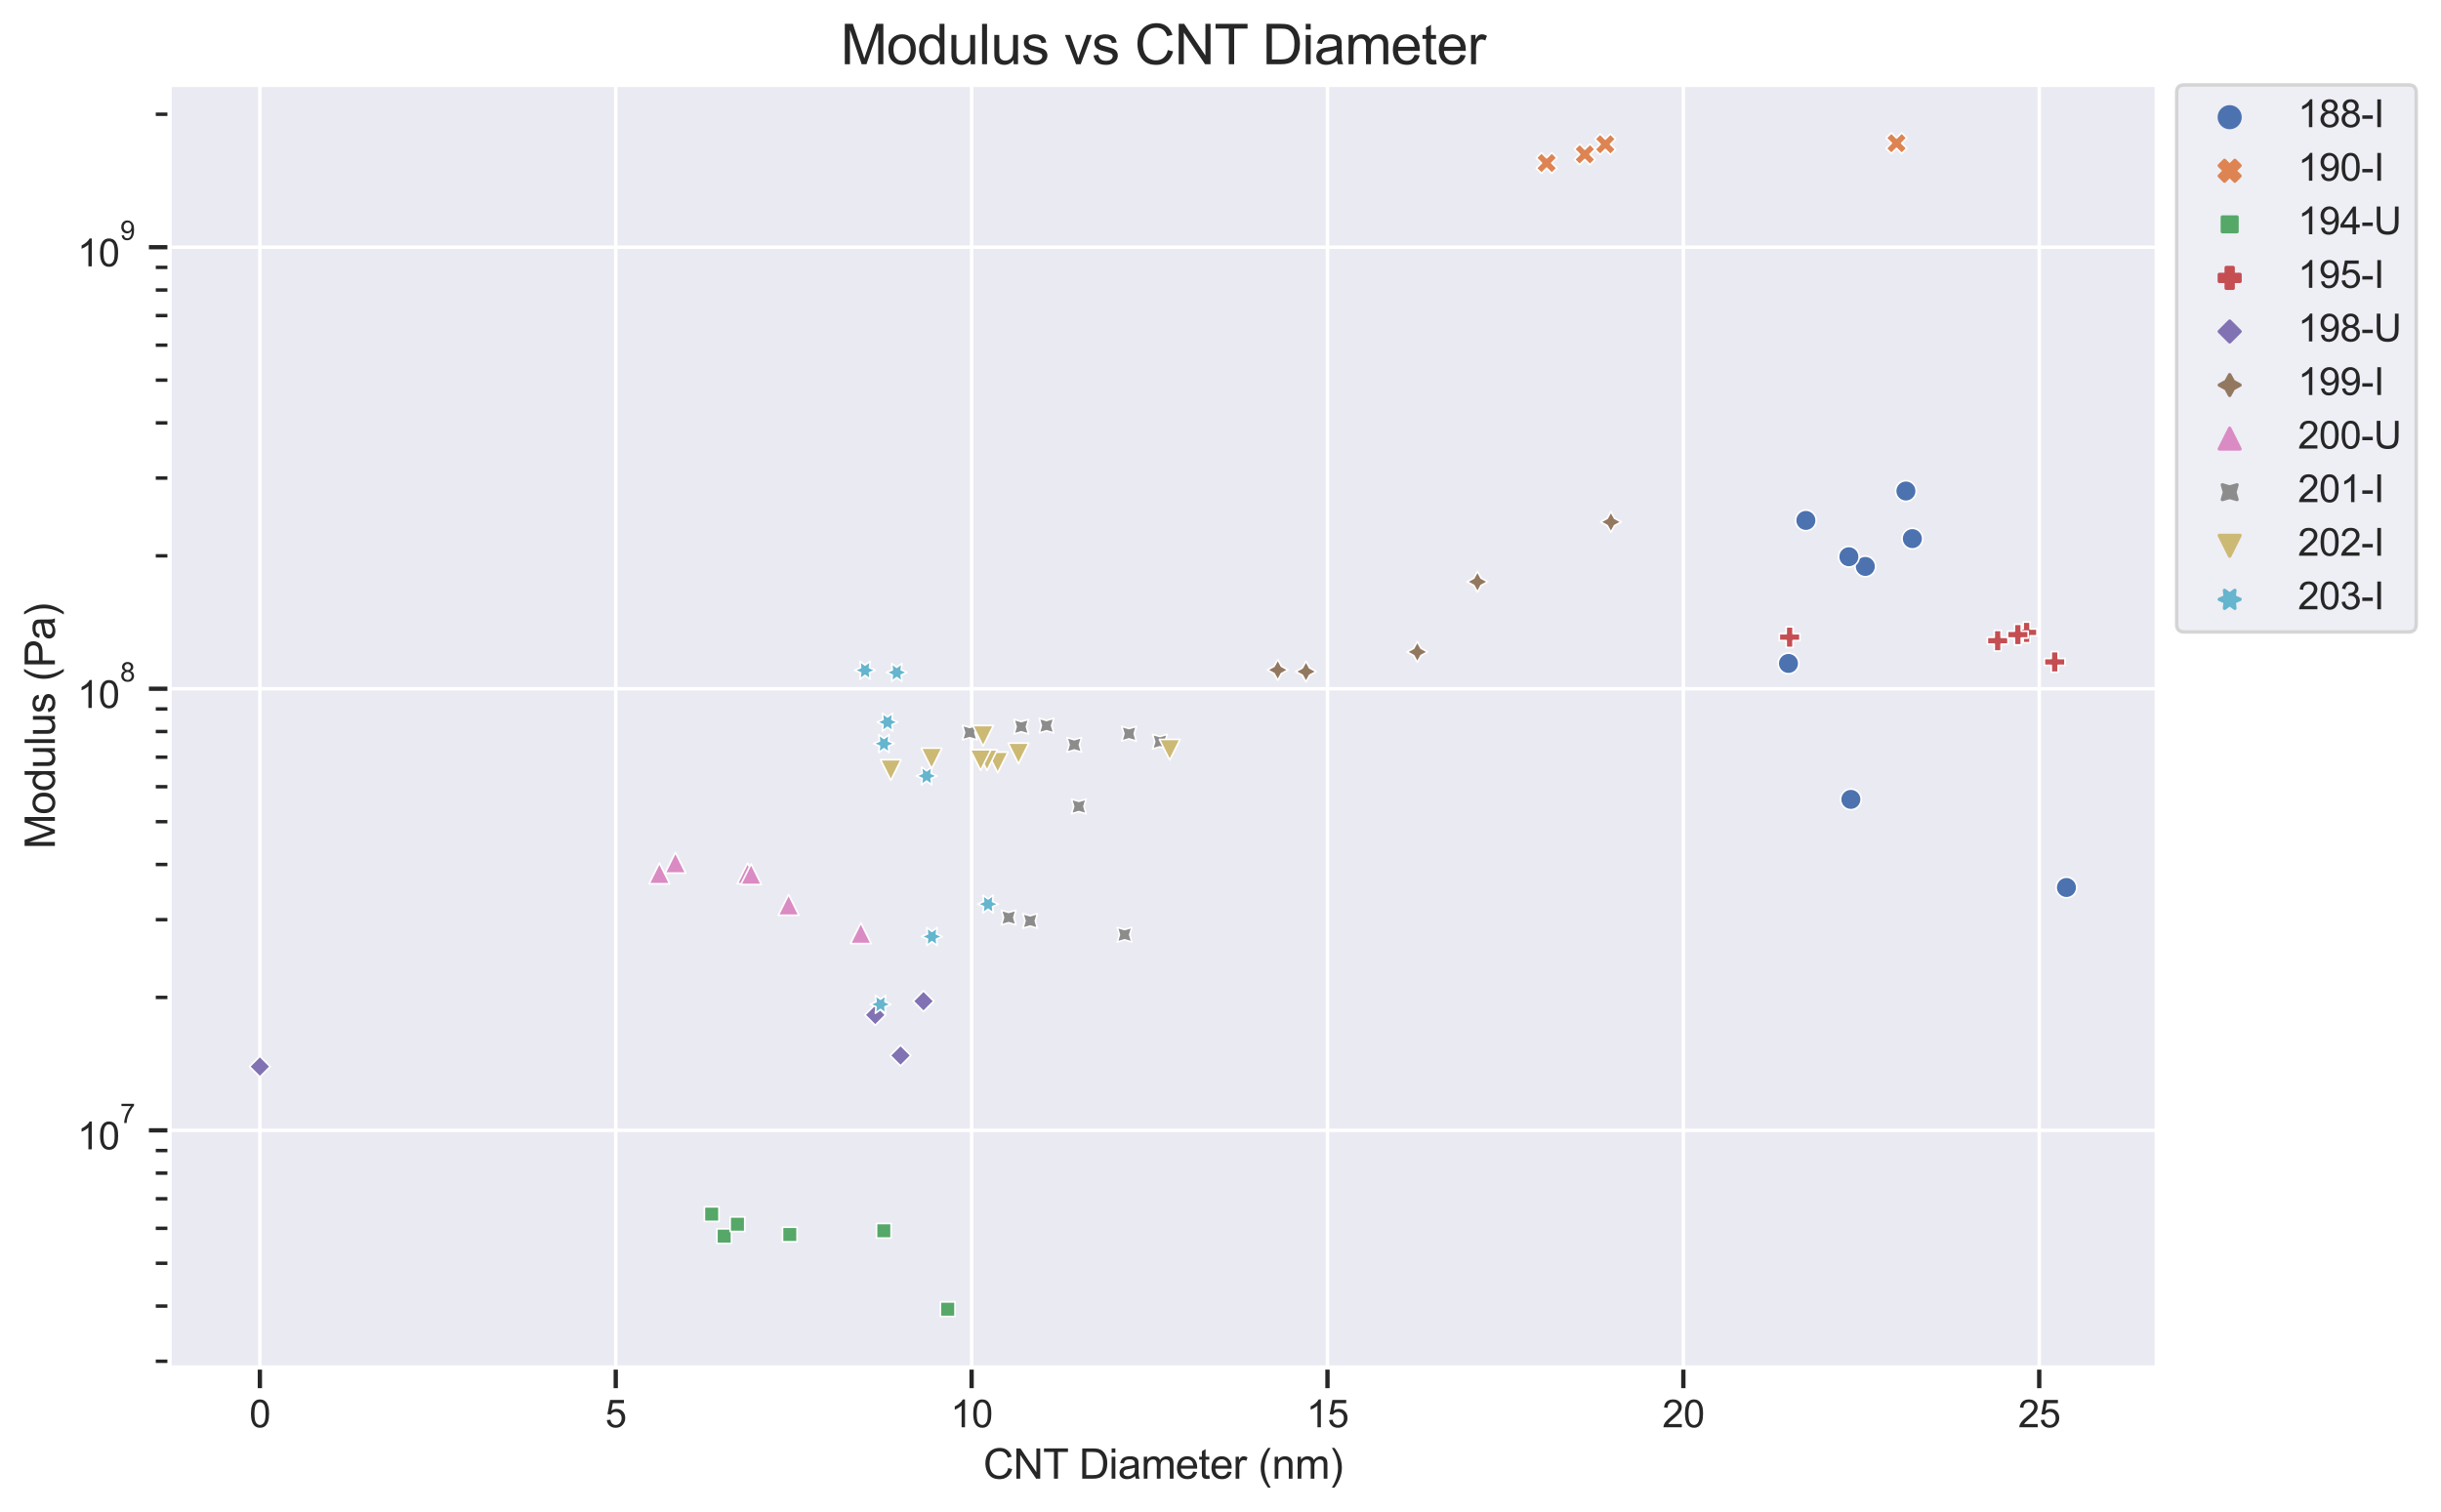 <?xml version="1.0" encoding="utf-8" standalone="no"?>
<!DOCTYPE svg PUBLIC "-//W3C//DTD SVG 1.1//EN"
  "http://www.w3.org/Graphics/SVG/1.1/DTD/svg11.dtd">
<svg height="439.207pt" version="1.1" viewBox="0 0 708.779 439.207" width="708.779pt" xmlns="http://www.w3.org/2000/svg" xmlns:xlink="http://www.w3.org/1999/xlink">
 <defs>
  <style type="text/css">*{stroke-linecap:butt;stroke-linejoin:round;}</style>
 </defs>
 <g id="figure_1">
  <g id="patch_1">
   <path d="M 0 439.207 
L 708.779 439.207 
L 708.779 0 
L 0 0 
z
" style="fill:#ffffff;"/>
  </g>
  <g id="axes_1">
   <g id="patch_2">
    <path d="M 49.231 397.186 
L 626.251 397.186 
L 626.251 24.652 
L 49.231 24.652 
z
" style="fill:#eaeaf2;"/>
   </g>
   <g id="matplotlib.axis_1">
    <g id="xtick_1">
     <g id="line2d_1">
      <path clip-path="url(#pbe36855a7c)" d="M 75.459 397.186 
L 75.459 24.652 
" style="fill:none;stroke:#ffffff;stroke-linecap:round;"/>
     </g>
     <g id="line2d_2">
      <defs>
       <path d="M 0 0 
L 0 6 
" id="m121b2dce83" style="stroke:#262626;stroke-width:1.25;"/>
      </defs>
      <g>
       <use style="fill:#262626;stroke:#262626;stroke-width:1.25;" x="75.459" xlink:href="#m121b2dce83" y="397.186"/>
      </g>
     </g>
     <g id="text_1">
      <!-- 0 -->
      <g style="fill:#262626;" transform="translate(72.401 414.559)scale(0.11 -0.11)">
       <defs>
        <path d="M 266 2259 
Q 266 3072 433 3567 
Q 600 4063 929 4331 
Q 1259 4600 1759 4600 
Q 2128 4600 2406 4451 
Q 2684 4303 2865 4023 
Q 3047 3744 3150 3342 
Q 3253 2941 3253 2259 
Q 3253 1453 3087 958 
Q 2922 463 2592 192 
Q 2263 -78 1759 -78 
Q 1097 -78 719 397 
Q 266 969 266 2259 
z
M 844 2259 
Q 844 1131 1108 757 
Q 1372 384 1759 384 
Q 2147 384 2411 759 
Q 2675 1134 2675 2259 
Q 2675 3391 2411 3762 
Q 2147 4134 1753 4134 
Q 1366 4134 1134 3806 
Q 844 3388 844 2259 
z
" id="ArialMT-30" transform="scale(0.016)"/>
       </defs>
       <use xlink:href="#ArialMT-30"/>
      </g>
     </g>
    </g>
    <g id="xtick_2">
     <g id="line2d_3">
      <path clip-path="url(#pbe36855a7c)" d="M 178.791 397.186 
L 178.791 24.652 
" style="fill:none;stroke:#ffffff;stroke-linecap:round;"/>
     </g>
     <g id="line2d_4">
      <g>
       <use style="fill:#262626;stroke:#262626;stroke-width:1.25;" x="178.791" xlink:href="#m121b2dce83" y="397.186"/>
      </g>
     </g>
     <g id="text_2">
      <!-- 5 -->
      <g style="fill:#262626;" transform="translate(175.732 414.559)scale(0.11 -0.11)">
       <defs>
        <path d="M 266 1200 
L 856 1250 
Q 922 819 1161 601 
Q 1400 384 1738 384 
Q 2144 384 2425 690 
Q 2706 997 2706 1503 
Q 2706 1984 2436 2262 
Q 2166 2541 1728 2541 
Q 1456 2541 1237 2417 
Q 1019 2294 894 2097 
L 366 2166 
L 809 4519 
L 3088 4519 
L 3088 3981 
L 1259 3981 
L 1013 2750 
Q 1425 3038 1878 3038 
Q 2478 3038 2890 2622 
Q 3303 2206 3303 1553 
Q 3303 931 2941 478 
Q 2500 -78 1738 -78 
Q 1113 -78 717 272 
Q 322 622 266 1200 
z
" id="ArialMT-35" transform="scale(0.016)"/>
       </defs>
       <use xlink:href="#ArialMT-35"/>
      </g>
     </g>
    </g>
    <g id="xtick_3">
     <g id="line2d_5">
      <path clip-path="url(#pbe36855a7c)" d="M 282.122 397.186 
L 282.122 24.652 
" style="fill:none;stroke:#ffffff;stroke-linecap:round;"/>
     </g>
     <g id="line2d_6">
      <g>
       <use style="fill:#262626;stroke:#262626;stroke-width:1.25;" x="282.122" xlink:href="#m121b2dce83" y="397.186"/>
      </g>
     </g>
     <g id="text_3">
      <!-- 10 -->
      <g style="fill:#262626;" transform="translate(276.005 414.559)scale(0.11 -0.11)">
       <defs>
        <path d="M 2384 0 
L 1822 0 
L 1822 3584 
Q 1619 3391 1289 3197 
Q 959 3003 697 2906 
L 697 3450 
Q 1169 3672 1522 3987 
Q 1875 4303 2022 4600 
L 2384 4600 
L 2384 0 
z
" id="ArialMT-31" transform="scale(0.016)"/>
       </defs>
       <use xlink:href="#ArialMT-31"/>
       <use x="55.615" xlink:href="#ArialMT-30"/>
      </g>
     </g>
    </g>
    <g id="xtick_4">
     <g id="line2d_7">
      <path clip-path="url(#pbe36855a7c)" d="M 385.453 397.186 
L 385.453 24.652 
" style="fill:none;stroke:#ffffff;stroke-linecap:round;"/>
     </g>
     <g id="line2d_8">
      <g>
       <use style="fill:#262626;stroke:#262626;stroke-width:1.25;" x="385.453" xlink:href="#m121b2dce83" y="397.186"/>
      </g>
     </g>
     <g id="text_4">
      <!-- 15 -->
      <g style="fill:#262626;" transform="translate(379.336 414.559)scale(0.11 -0.11)">
       <use xlink:href="#ArialMT-31"/>
       <use x="55.615" xlink:href="#ArialMT-35"/>
      </g>
     </g>
    </g>
    <g id="xtick_5">
     <g id="line2d_9">
      <path clip-path="url(#pbe36855a7c)" d="M 488.785 397.186 
L 488.785 24.652 
" style="fill:none;stroke:#ffffff;stroke-linecap:round;"/>
     </g>
     <g id="line2d_10">
      <g>
       <use style="fill:#262626;stroke:#262626;stroke-width:1.25;" x="488.785" xlink:href="#m121b2dce83" y="397.186"/>
      </g>
     </g>
     <g id="text_5">
      <!-- 20 -->
      <g style="fill:#262626;" transform="translate(482.668 414.559)scale(0.11 -0.11)">
       <defs>
        <path d="M 3222 541 
L 3222 0 
L 194 0 
Q 188 203 259 391 
Q 375 700 629 1000 
Q 884 1300 1366 1694 
Q 2113 2306 2375 2664 
Q 2638 3022 2638 3341 
Q 2638 3675 2398 3904 
Q 2159 4134 1775 4134 
Q 1369 4134 1125 3890 
Q 881 3647 878 3216 
L 300 3275 
Q 359 3922 746 4261 
Q 1134 4600 1788 4600 
Q 2447 4600 2831 4234 
Q 3216 3869 3216 3328 
Q 3216 3053 3103 2787 
Q 2991 2522 2730 2228 
Q 2469 1934 1863 1422 
Q 1356 997 1212 845 
Q 1069 694 975 541 
L 3222 541 
z
" id="ArialMT-32" transform="scale(0.016)"/>
       </defs>
       <use xlink:href="#ArialMT-32"/>
       <use x="55.615" xlink:href="#ArialMT-30"/>
      </g>
     </g>
    </g>
    <g id="xtick_6">
     <g id="line2d_11">
      <path clip-path="url(#pbe36855a7c)" d="M 592.116 397.186 
L 592.116 24.652 
" style="fill:none;stroke:#ffffff;stroke-linecap:round;"/>
     </g>
     <g id="line2d_12">
      <g>
       <use style="fill:#262626;stroke:#262626;stroke-width:1.25;" x="592.116" xlink:href="#m121b2dce83" y="397.186"/>
      </g>
     </g>
     <g id="text_6">
      <!-- 25 -->
      <g style="fill:#262626;" transform="translate(585.999 414.559)scale(0.11 -0.11)">
       <use xlink:href="#ArialMT-32"/>
       <use x="55.615" xlink:href="#ArialMT-35"/>
      </g>
     </g>
    </g>
    <g id="text_7">
     <!-- CNT Diameter (nm) -->
     <g style="fill:#262626;" transform="translate(285.513 429.481)scale(0.12 -0.12)">
      <defs>
       <path d="M 3763 1606 
L 4369 1453 
Q 4178 706 3683 314 
Q 3188 -78 2472 -78 
Q 1731 -78 1267 223 
Q 803 525 561 1097 
Q 319 1669 319 2325 
Q 319 3041 592 3573 
Q 866 4106 1370 4382 
Q 1875 4659 2481 4659 
Q 3169 4659 3637 4309 
Q 4106 3959 4291 3325 
L 3694 3184 
Q 3534 3684 3231 3912 
Q 2928 4141 2469 4141 
Q 1941 4141 1586 3887 
Q 1231 3634 1087 3207 
Q 944 2781 944 2328 
Q 944 1744 1114 1308 
Q 1284 872 1643 656 
Q 2003 441 2422 441 
Q 2931 441 3284 734 
Q 3638 1028 3763 1606 
z
" id="ArialMT-43" transform="scale(0.016)"/>
       <path d="M 488 0 
L 488 4581 
L 1109 4581 
L 3516 984 
L 3516 4581 
L 4097 4581 
L 4097 0 
L 3475 0 
L 1069 3600 
L 1069 0 
L 488 0 
z
" id="ArialMT-4e" transform="scale(0.016)"/>
       <path d="M 1659 0 
L 1659 4041 
L 150 4041 
L 150 4581 
L 3781 4581 
L 3781 4041 
L 2266 4041 
L 2266 0 
L 1659 0 
z
" id="ArialMT-54" transform="scale(0.016)"/>
       <path id="ArialMT-20" transform="scale(0.016)"/>
       <path d="M 494 0 
L 494 4581 
L 2072 4581 
Q 2606 4581 2888 4516 
Q 3281 4425 3559 4188 
Q 3922 3881 4101 3404 
Q 4281 2928 4281 2316 
Q 4281 1794 4159 1391 
Q 4038 988 3847 723 
Q 3656 459 3429 307 
Q 3203 156 2883 78 
Q 2563 0 2147 0 
L 494 0 
z
M 1100 541 
L 2078 541 
Q 2531 541 2789 625 
Q 3047 709 3200 863 
Q 3416 1078 3536 1442 
Q 3656 1806 3656 2325 
Q 3656 3044 3420 3430 
Q 3184 3816 2847 3947 
Q 2603 4041 2063 4041 
L 1100 4041 
L 1100 541 
z
" id="ArialMT-44" transform="scale(0.016)"/>
       <path d="M 425 3934 
L 425 4581 
L 988 4581 
L 988 3934 
L 425 3934 
z
M 425 0 
L 425 3319 
L 988 3319 
L 988 0 
L 425 0 
z
" id="ArialMT-69" transform="scale(0.016)"/>
       <path d="M 2588 409 
Q 2275 144 1986 34 
Q 1697 -75 1366 -75 
Q 819 -75 525 192 
Q 231 459 231 875 
Q 231 1119 342 1320 
Q 453 1522 633 1644 
Q 813 1766 1038 1828 
Q 1203 1872 1538 1913 
Q 2219 1994 2541 2106 
Q 2544 2222 2544 2253 
Q 2544 2597 2384 2738 
Q 2169 2928 1744 2928 
Q 1347 2928 1158 2789 
Q 969 2650 878 2297 
L 328 2372 
Q 403 2725 575 2942 
Q 747 3159 1072 3276 
Q 1397 3394 1825 3394 
Q 2250 3394 2515 3294 
Q 2781 3194 2906 3042 
Q 3031 2891 3081 2659 
Q 3109 2516 3109 2141 
L 3109 1391 
Q 3109 606 3145 398 
Q 3181 191 3288 0 
L 2700 0 
Q 2613 175 2588 409 
z
M 2541 1666 
Q 2234 1541 1622 1453 
Q 1275 1403 1131 1340 
Q 988 1278 909 1158 
Q 831 1038 831 891 
Q 831 666 1001 516 
Q 1172 366 1500 366 
Q 1825 366 2078 508 
Q 2331 650 2450 897 
Q 2541 1088 2541 1459 
L 2541 1666 
z
" id="ArialMT-61" transform="scale(0.016)"/>
       <path d="M 422 0 
L 422 3319 
L 925 3319 
L 925 2853 
Q 1081 3097 1340 3245 
Q 1600 3394 1931 3394 
Q 2300 3394 2536 3241 
Q 2772 3088 2869 2813 
Q 3263 3394 3894 3394 
Q 4388 3394 4653 3120 
Q 4919 2847 4919 2278 
L 4919 0 
L 4359 0 
L 4359 2091 
Q 4359 2428 4304 2576 
Q 4250 2725 4106 2815 
Q 3963 2906 3769 2906 
Q 3419 2906 3187 2673 
Q 2956 2441 2956 1928 
L 2956 0 
L 2394 0 
L 2394 2156 
Q 2394 2531 2256 2718 
Q 2119 2906 1806 2906 
Q 1569 2906 1367 2781 
Q 1166 2656 1075 2415 
Q 984 2175 984 1722 
L 984 0 
L 422 0 
z
" id="ArialMT-6d" transform="scale(0.016)"/>
       <path d="M 2694 1069 
L 3275 997 
Q 3138 488 2766 206 
Q 2394 -75 1816 -75 
Q 1088 -75 661 373 
Q 234 822 234 1631 
Q 234 2469 665 2931 
Q 1097 3394 1784 3394 
Q 2450 3394 2872 2941 
Q 3294 2488 3294 1666 
Q 3294 1616 3291 1516 
L 816 1516 
Q 847 969 1125 678 
Q 1403 388 1819 388 
Q 2128 388 2347 550 
Q 2566 713 2694 1069 
z
M 847 1978 
L 2700 1978 
Q 2663 2397 2488 2606 
Q 2219 2931 1791 2931 
Q 1403 2931 1139 2672 
Q 875 2413 847 1978 
z
" id="ArialMT-65" transform="scale(0.016)"/>
       <path d="M 1650 503 
L 1731 6 
Q 1494 -44 1306 -44 
Q 1000 -44 831 53 
Q 663 150 594 308 
Q 525 466 525 972 
L 525 2881 
L 113 2881 
L 113 3319 
L 525 3319 
L 525 4141 
L 1084 4478 
L 1084 3319 
L 1650 3319 
L 1650 2881 
L 1084 2881 
L 1084 941 
Q 1084 700 1114 631 
Q 1144 563 1211 522 
Q 1278 481 1403 481 
Q 1497 481 1650 503 
z
" id="ArialMT-74" transform="scale(0.016)"/>
       <path d="M 416 0 
L 416 3319 
L 922 3319 
L 922 2816 
Q 1116 3169 1280 3281 
Q 1444 3394 1641 3394 
Q 1925 3394 2219 3213 
L 2025 2691 
Q 1819 2813 1613 2813 
Q 1428 2813 1281 2702 
Q 1134 2591 1072 2394 
Q 978 2094 978 1738 
L 978 0 
L 416 0 
z
" id="ArialMT-72" transform="scale(0.016)"/>
       <path d="M 1497 -1347 
Q 1031 -759 709 28 
Q 388 816 388 1659 
Q 388 2403 628 3084 
Q 909 3875 1497 4659 
L 1900 4659 
Q 1522 4009 1400 3731 
Q 1209 3300 1100 2831 
Q 966 2247 966 1656 
Q 966 153 1900 -1347 
L 1497 -1347 
z
" id="ArialMT-28" transform="scale(0.016)"/>
       <path d="M 422 0 
L 422 3319 
L 928 3319 
L 928 2847 
Q 1294 3394 1984 3394 
Q 2284 3394 2536 3286 
Q 2788 3178 2913 3003 
Q 3038 2828 3088 2588 
Q 3119 2431 3119 2041 
L 3119 0 
L 2556 0 
L 2556 2019 
Q 2556 2363 2490 2533 
Q 2425 2703 2258 2804 
Q 2091 2906 1866 2906 
Q 1506 2906 1245 2678 
Q 984 2450 984 1813 
L 984 0 
L 422 0 
z
" id="ArialMT-6e" transform="scale(0.016)"/>
       <path d="M 791 -1347 
L 388 -1347 
Q 1322 153 1322 1656 
Q 1322 2244 1188 2822 
Q 1081 3291 891 3722 
Q 769 4003 388 4659 
L 791 4659 
Q 1378 3875 1659 3084 
Q 1900 2403 1900 1659 
Q 1900 816 1576 28 
Q 1253 -759 791 -1347 
z
" id="ArialMT-29" transform="scale(0.016)"/>
      </defs>
      <use xlink:href="#ArialMT-43"/>
      <use x="72.217" xlink:href="#ArialMT-4e"/>
      <use x="144.434" xlink:href="#ArialMT-54"/>
      <use x="203.768" xlink:href="#ArialMT-20"/>
      <use x="231.551" xlink:href="#ArialMT-44"/>
      <use x="303.768" xlink:href="#ArialMT-69"/>
      <use x="325.984" xlink:href="#ArialMT-61"/>
      <use x="381.6" xlink:href="#ArialMT-6d"/>
      <use x="464.9" xlink:href="#ArialMT-65"/>
      <use x="520.516" xlink:href="#ArialMT-74"/>
      <use x="548.299" xlink:href="#ArialMT-65"/>
      <use x="603.914" xlink:href="#ArialMT-72"/>
      <use x="637.215" xlink:href="#ArialMT-20"/>
      <use x="664.998" xlink:href="#ArialMT-28"/>
      <use x="698.299" xlink:href="#ArialMT-6e"/>
      <use x="753.914" xlink:href="#ArialMT-6d"/>
      <use x="837.215" xlink:href="#ArialMT-29"/>
     </g>
    </g>
   </g>
   <g id="matplotlib.axis_2">
    <g id="ytick_1">
     <g id="line2d_13">
      <path clip-path="url(#pbe36855a7c)" d="M 49.231 328.307 
L 626.251 328.307 
" style="fill:none;stroke:#ffffff;stroke-linecap:round;"/>
     </g>
     <g id="line2d_14">
      <defs>
       <path d="M 0 0 
L -6 0 
" id="m4483889ce2" style="stroke:#262626;stroke-width:1.25;"/>
      </defs>
      <g>
       <use style="fill:#262626;stroke:#262626;stroke-width:1.25;" x="49.231" xlink:href="#m4483889ce2" y="328.307"/>
      </g>
     </g>
     <g id="text_8">
      <!-- $\mathdefault{10^{7}}$ -->
      <g style="fill:#262626;" transform="translate(22.461 333.924)scale(0.11 -0.11)">
       <defs>
        <path d="M 303 3981 
L 303 4522 
L 3269 4522 
L 3269 4084 
Q 2831 3619 2401 2847 
Q 1972 2075 1738 1259 
Q 1569 684 1522 0 
L 944 0 
Q 953 541 1156 1306 
Q 1359 2072 1739 2783 
Q 2119 3494 2547 3981 
L 303 3981 
z
" id="ArialMT-37" transform="scale(0.016)"/>
       </defs>
       <use transform="translate(0 0.847)" xlink:href="#ArialMT-31"/>
       <use transform="translate(55.615 0.847)" xlink:href="#ArialMT-30"/>
       <use transform="translate(112.973 70.541)scale(0.7)" xlink:href="#ArialMT-37"/>
      </g>
     </g>
    </g>
    <g id="ytick_2">
     <g id="line2d_15">
      <path clip-path="url(#pbe36855a7c)" d="M 49.231 200.052 
L 626.251 200.052 
" style="fill:none;stroke:#ffffff;stroke-linecap:round;"/>
     </g>
     <g id="line2d_16">
      <g>
       <use style="fill:#262626;stroke:#262626;stroke-width:1.25;" x="49.231" xlink:href="#m4483889ce2" y="200.052"/>
      </g>
     </g>
     <g id="text_9">
      <!-- $\mathdefault{10^{8}}$ -->
      <g style="fill:#262626;" transform="translate(22.461 205.724)scale(0.11 -0.11)">
       <defs>
        <path d="M 1131 2484 
Q 781 2613 612 2850 
Q 444 3088 444 3419 
Q 444 3919 803 4259 
Q 1163 4600 1759 4600 
Q 2359 4600 2725 4251 
Q 3091 3903 3091 3403 
Q 3091 3084 2923 2848 
Q 2756 2613 2416 2484 
Q 2838 2347 3058 2040 
Q 3278 1734 3278 1309 
Q 3278 722 2862 322 
Q 2447 -78 1769 -78 
Q 1091 -78 675 323 
Q 259 725 259 1325 
Q 259 1772 486 2073 
Q 713 2375 1131 2484 
z
M 1019 3438 
Q 1019 3113 1228 2906 
Q 1438 2700 1772 2700 
Q 2097 2700 2305 2904 
Q 2513 3109 2513 3406 
Q 2513 3716 2298 3927 
Q 2084 4138 1766 4138 
Q 1444 4138 1231 3931 
Q 1019 3725 1019 3438 
z
M 838 1322 
Q 838 1081 952 856 
Q 1066 631 1291 507 
Q 1516 384 1775 384 
Q 2178 384 2440 643 
Q 2703 903 2703 1303 
Q 2703 1709 2433 1975 
Q 2163 2241 1756 2241 
Q 1359 2241 1098 1978 
Q 838 1716 838 1322 
z
" id="ArialMT-38" transform="scale(0.016)"/>
       </defs>
       <use transform="translate(0 0.994)" xlink:href="#ArialMT-31"/>
       <use transform="translate(55.615 0.994)" xlink:href="#ArialMT-30"/>
       <use transform="translate(112.973 70.688)scale(0.7)" xlink:href="#ArialMT-38"/>
      </g>
     </g>
    </g>
    <g id="ytick_3">
     <g id="line2d_17">
      <path clip-path="url(#pbe36855a7c)" d="M 49.231 71.796 
L 626.251 71.796 
" style="fill:none;stroke:#ffffff;stroke-linecap:round;"/>
     </g>
     <g id="line2d_18">
      <g>
       <use style="fill:#262626;stroke:#262626;stroke-width:1.25;" x="49.231" xlink:href="#m4483889ce2" y="71.796"/>
      </g>
     </g>
     <g id="text_10">
      <!-- $\mathdefault{10^{9}}$ -->
      <g style="fill:#262626;" transform="translate(22.461 77.468)scale(0.11 -0.11)">
       <defs>
        <path d="M 350 1059 
L 891 1109 
Q 959 728 1153 556 
Q 1347 384 1650 384 
Q 1909 384 2104 503 
Q 2300 622 2425 820 
Q 2550 1019 2634 1356 
Q 2719 1694 2719 2044 
Q 2719 2081 2716 2156 
Q 2547 1888 2255 1720 
Q 1963 1553 1622 1553 
Q 1053 1553 659 1965 
Q 266 2378 266 3053 
Q 266 3750 677 4175 
Q 1088 4600 1706 4600 
Q 2153 4600 2523 4359 
Q 2894 4119 3086 3673 
Q 3278 3228 3278 2384 
Q 3278 1506 3087 986 
Q 2897 466 2520 194 
Q 2144 -78 1638 -78 
Q 1100 -78 759 220 
Q 419 519 350 1059 
z
M 2653 3081 
Q 2653 3566 2395 3850 
Q 2138 4134 1775 4134 
Q 1400 4134 1122 3828 
Q 844 3522 844 3034 
Q 844 2597 1108 2323 
Q 1372 2050 1759 2050 
Q 2150 2050 2401 2323 
Q 2653 2597 2653 3081 
z
" id="ArialMT-39" transform="scale(0.016)"/>
       </defs>
       <use transform="translate(0 0.994)" xlink:href="#ArialMT-31"/>
       <use transform="translate(55.615 0.994)" xlink:href="#ArialMT-30"/>
       <use transform="translate(112.973 70.688)scale(0.7)" xlink:href="#ArialMT-39"/>
      </g>
     </g>
    </g>
    <g id="ytick_4">
     <g id="line2d_19">
      <defs>
       <path d="M 0 0 
L -4 0 
" id="me7d275388f" style="stroke:#262626;"/>
      </defs>
      <g>
       <use style="fill:#262626;stroke:#262626;" x="49.231" xlink:href="#me7d275388f" y="395.369"/>
      </g>
     </g>
    </g>
    <g id="ytick_5">
     <g id="line2d_20">
      <g>
       <use style="fill:#262626;stroke:#262626;" x="49.231" xlink:href="#me7d275388f" y="379.345"/>
      </g>
     </g>
    </g>
    <g id="ytick_6">
     <g id="line2d_21">
      <g>
       <use style="fill:#262626;stroke:#262626;" x="49.231" xlink:href="#me7d275388f" y="366.916"/>
      </g>
     </g>
    </g>
    <g id="ytick_7">
     <g id="line2d_22">
      <g>
       <use style="fill:#262626;stroke:#262626;" x="49.231" xlink:href="#me7d275388f" y="356.76"/>
      </g>
     </g>
    </g>
    <g id="ytick_8">
     <g id="line2d_23">
      <g>
       <use style="fill:#262626;stroke:#262626;" x="49.231" xlink:href="#me7d275388f" y="348.174"/>
      </g>
     </g>
    </g>
    <g id="ytick_9">
     <g id="line2d_24">
      <g>
       <use style="fill:#262626;stroke:#262626;" x="49.231" xlink:href="#me7d275388f" y="340.736"/>
      </g>
     </g>
    </g>
    <g id="ytick_10">
     <g id="line2d_25">
      <g>
       <use style="fill:#262626;stroke:#262626;" x="49.231" xlink:href="#me7d275388f" y="334.176"/>
      </g>
     </g>
    </g>
    <g id="ytick_11">
     <g id="line2d_26">
      <g>
       <use style="fill:#262626;stroke:#262626;" x="49.231" xlink:href="#me7d275388f" y="289.698"/>
      </g>
     </g>
    </g>
    <g id="ytick_12">
     <g id="line2d_27">
      <g>
       <use style="fill:#262626;stroke:#262626;" x="49.231" xlink:href="#me7d275388f" y="267.114"/>
      </g>
     </g>
    </g>
    <g id="ytick_13">
     <g id="line2d_28">
      <g>
       <use style="fill:#262626;stroke:#262626;" x="49.231" xlink:href="#me7d275388f" y="251.09"/>
      </g>
     </g>
    </g>
    <g id="ytick_14">
     <g id="line2d_29">
      <g>
       <use style="fill:#262626;stroke:#262626;" x="49.231" xlink:href="#me7d275388f" y="238.66"/>
      </g>
     </g>
    </g>
    <g id="ytick_15">
     <g id="line2d_30">
      <g>
       <use style="fill:#262626;stroke:#262626;" x="49.231" xlink:href="#me7d275388f" y="228.505"/>
      </g>
     </g>
    </g>
    <g id="ytick_16">
     <g id="line2d_31">
      <g>
       <use style="fill:#262626;stroke:#262626;" x="49.231" xlink:href="#me7d275388f" y="219.919"/>
      </g>
     </g>
    </g>
    <g id="ytick_17">
     <g id="line2d_32">
      <g>
       <use style="fill:#262626;stroke:#262626;" x="49.231" xlink:href="#me7d275388f" y="212.481"/>
      </g>
     </g>
    </g>
    <g id="ytick_18">
     <g id="line2d_33">
      <g>
       <use style="fill:#262626;stroke:#262626;" x="49.231" xlink:href="#me7d275388f" y="205.92"/>
      </g>
     </g>
    </g>
    <g id="ytick_19">
     <g id="line2d_34">
      <g>
       <use style="fill:#262626;stroke:#262626;" x="49.231" xlink:href="#me7d275388f" y="161.443"/>
      </g>
     </g>
    </g>
    <g id="ytick_20">
     <g id="line2d_35">
      <g>
       <use style="fill:#262626;stroke:#262626;" x="49.231" xlink:href="#me7d275388f" y="138.858"/>
      </g>
     </g>
    </g>
    <g id="ytick_21">
     <g id="line2d_36">
      <g>
       <use style="fill:#262626;stroke:#262626;" x="49.231" xlink:href="#me7d275388f" y="122.834"/>
      </g>
     </g>
    </g>
    <g id="ytick_22">
     <g id="line2d_37">
      <g>
       <use style="fill:#262626;stroke:#262626;" x="49.231" xlink:href="#me7d275388f" y="110.405"/>
      </g>
     </g>
    </g>
    <g id="ytick_23">
     <g id="line2d_38">
      <g>
       <use style="fill:#262626;stroke:#262626;" x="49.231" xlink:href="#me7d275388f" y="100.25"/>
      </g>
     </g>
    </g>
    <g id="ytick_24">
     <g id="line2d_39">
      <g>
       <use style="fill:#262626;stroke:#262626;" x="49.231" xlink:href="#me7d275388f" y="91.663"/>
      </g>
     </g>
    </g>
    <g id="ytick_25">
     <g id="line2d_40">
      <g>
       <use style="fill:#262626;stroke:#262626;" x="49.231" xlink:href="#me7d275388f" y="84.226"/>
      </g>
     </g>
    </g>
    <g id="ytick_26">
     <g id="line2d_41">
      <g>
       <use style="fill:#262626;stroke:#262626;" x="49.231" xlink:href="#me7d275388f" y="77.665"/>
      </g>
     </g>
    </g>
    <g id="ytick_27">
     <g id="line2d_42">
      <g>
       <use style="fill:#262626;stroke:#262626;" x="49.231" xlink:href="#me7d275388f" y="33.188"/>
      </g>
     </g>
    </g>
    <g id="text_11">
     <!-- Modulus (Pa) -->
     <g style="fill:#262626;" transform="translate(15.936 246.597)rotate(-90)scale(0.12 -0.12)">
      <defs>
       <path d="M 475 0 
L 475 4581 
L 1388 4581 
L 2472 1338 
Q 2622 884 2691 659 
Q 2769 909 2934 1394 
L 4031 4581 
L 4847 4581 
L 4847 0 
L 4263 0 
L 4263 3834 
L 2931 0 
L 2384 0 
L 1059 3900 
L 1059 0 
L 475 0 
z
" id="ArialMT-4d" transform="scale(0.016)"/>
       <path d="M 213 1659 
Q 213 2581 725 3025 
Q 1153 3394 1769 3394 
Q 2453 3394 2887 2945 
Q 3322 2497 3322 1706 
Q 3322 1066 3130 698 
Q 2938 331 2570 128 
Q 2203 -75 1769 -75 
Q 1072 -75 642 372 
Q 213 819 213 1659 
z
M 791 1659 
Q 791 1022 1069 705 
Q 1347 388 1769 388 
Q 2188 388 2466 706 
Q 2744 1025 2744 1678 
Q 2744 2294 2464 2611 
Q 2184 2928 1769 2928 
Q 1347 2928 1069 2612 
Q 791 2297 791 1659 
z
" id="ArialMT-6f" transform="scale(0.016)"/>
       <path d="M 2575 0 
L 2575 419 
Q 2259 -75 1647 -75 
Q 1250 -75 917 144 
Q 584 363 401 755 
Q 219 1147 219 1656 
Q 219 2153 384 2558 
Q 550 2963 881 3178 
Q 1213 3394 1622 3394 
Q 1922 3394 2156 3267 
Q 2391 3141 2538 2938 
L 2538 4581 
L 3097 4581 
L 3097 0 
L 2575 0 
z
M 797 1656 
Q 797 1019 1065 703 
Q 1334 388 1700 388 
Q 2069 388 2326 689 
Q 2584 991 2584 1609 
Q 2584 2291 2321 2609 
Q 2059 2928 1675 2928 
Q 1300 2928 1048 2622 
Q 797 2316 797 1656 
z
" id="ArialMT-64" transform="scale(0.016)"/>
       <path d="M 2597 0 
L 2597 488 
Q 2209 -75 1544 -75 
Q 1250 -75 995 37 
Q 741 150 617 320 
Q 494 491 444 738 
Q 409 903 409 1263 
L 409 3319 
L 972 3319 
L 972 1478 
Q 972 1038 1006 884 
Q 1059 663 1231 536 
Q 1403 409 1656 409 
Q 1909 409 2131 539 
Q 2353 669 2445 892 
Q 2538 1116 2538 1541 
L 2538 3319 
L 3100 3319 
L 3100 0 
L 2597 0 
z
" id="ArialMT-75" transform="scale(0.016)"/>
       <path d="M 409 0 
L 409 4581 
L 972 4581 
L 972 0 
L 409 0 
z
" id="ArialMT-6c" transform="scale(0.016)"/>
       <path d="M 197 991 
L 753 1078 
Q 800 744 1014 566 
Q 1228 388 1613 388 
Q 2000 388 2187 545 
Q 2375 703 2375 916 
Q 2375 1106 2209 1216 
Q 2094 1291 1634 1406 
Q 1016 1563 777 1677 
Q 538 1791 414 1992 
Q 291 2194 291 2438 
Q 291 2659 392 2848 
Q 494 3038 669 3163 
Q 800 3259 1026 3326 
Q 1253 3394 1513 3394 
Q 1903 3394 2198 3281 
Q 2494 3169 2634 2976 
Q 2775 2784 2828 2463 
L 2278 2388 
Q 2241 2644 2061 2787 
Q 1881 2931 1553 2931 
Q 1166 2931 1000 2803 
Q 834 2675 834 2503 
Q 834 2394 903 2306 
Q 972 2216 1119 2156 
Q 1203 2125 1616 2013 
Q 2213 1853 2448 1751 
Q 2684 1650 2818 1456 
Q 2953 1263 2953 975 
Q 2953 694 2789 445 
Q 2625 197 2315 61 
Q 2006 -75 1616 -75 
Q 969 -75 630 194 
Q 291 463 197 991 
z
" id="ArialMT-73" transform="scale(0.016)"/>
       <path d="M 494 0 
L 494 4581 
L 2222 4581 
Q 2678 4581 2919 4538 
Q 3256 4481 3484 4323 
Q 3713 4166 3852 3881 
Q 3991 3597 3991 3256 
Q 3991 2672 3619 2267 
Q 3247 1863 2275 1863 
L 1100 1863 
L 1100 0 
L 494 0 
z
M 1100 2403 
L 2284 2403 
Q 2872 2403 3119 2622 
Q 3366 2841 3366 3238 
Q 3366 3525 3220 3729 
Q 3075 3934 2838 4000 
Q 2684 4041 2272 4041 
L 1100 4041 
L 1100 2403 
z
" id="ArialMT-50" transform="scale(0.016)"/>
      </defs>
      <use xlink:href="#ArialMT-4d"/>
      <use x="83.301" xlink:href="#ArialMT-6f"/>
      <use x="138.916" xlink:href="#ArialMT-64"/>
      <use x="194.531" xlink:href="#ArialMT-75"/>
      <use x="250.146" xlink:href="#ArialMT-6c"/>
      <use x="272.363" xlink:href="#ArialMT-75"/>
      <use x="327.979" xlink:href="#ArialMT-73"/>
      <use x="377.979" xlink:href="#ArialMT-20"/>
      <use x="405.762" xlink:href="#ArialMT-28"/>
      <use x="439.062" xlink:href="#ArialMT-50"/>
      <use x="505.762" xlink:href="#ArialMT-61"/>
      <use x="561.377" xlink:href="#ArialMT-29"/>
     </g>
    </g>
   </g>
   <g id="PathCollection_1">
    <path clip-path="url(#pbe36855a7c)" d="M 553.408 145.617 
C 554.204 145.617 554.967 145.301 555.529 144.738 
C 556.092 144.176 556.408 143.412 556.408 142.617 
C 556.408 141.821 556.092 141.058 555.529 140.496 
C 554.967 139.933 554.204 139.617 553.408 139.617 
C 552.612 139.617 551.849 139.933 551.287 140.496 
C 550.724 141.058 550.408 141.821 550.408 142.617 
C 550.408 143.412 550.724 144.176 551.287 144.738 
C 551.849 145.301 552.612 145.617 553.408 145.617 
z
" style="fill:#4c72b0;stroke:#ffffff;stroke-width:0.48;"/>
    <path clip-path="url(#pbe36855a7c)" d="M 519.31 195.696 
C 520.106 195.696 520.869 195.38 521.432 194.817 
C 521.994 194.255 522.31 193.492 522.31 192.696 
C 522.31 191.9 521.994 191.137 521.432 190.575 
C 520.869 190.012 520.106 189.696 519.31 189.696 
C 518.515 189.696 517.752 190.012 517.189 190.575 
C 516.626 191.137 516.31 191.9 516.31 192.696 
C 516.31 193.492 516.626 194.255 517.189 194.817 
C 517.752 195.38 518.515 195.696 519.31 195.696 
z
" style="fill:#4c72b0;stroke:#ffffff;stroke-width:0.48;"/>
    <path clip-path="url(#pbe36855a7c)" d="M 524.364 154.153 
C 525.159 154.153 525.922 153.837 526.485 153.275 
C 527.047 152.712 527.364 151.949 527.364 151.153 
C 527.364 150.358 527.047 149.595 526.485 149.032 
C 525.922 148.47 525.159 148.153 524.364 148.153 
C 523.568 148.153 522.805 148.47 522.242 149.032 
C 521.68 149.595 521.364 150.358 521.364 151.153 
C 521.364 151.949 521.68 152.712 522.242 153.275 
C 522.805 153.837 523.568 154.153 524.364 154.153 
z
" style="fill:#4c72b0;stroke:#ffffff;stroke-width:0.48;"/>
    <path clip-path="url(#pbe36855a7c)" d="M 537.428 235.18 
C 538.223 235.18 538.987 234.864 539.549 234.301 
C 540.112 233.738 540.428 232.975 540.428 232.18 
C 540.428 231.384 540.112 230.621 539.549 230.058 
C 538.987 229.496 538.223 229.18 537.428 229.18 
C 536.632 229.18 535.869 229.496 535.306 230.058 
C 534.744 230.621 534.428 231.384 534.428 232.18 
C 534.428 232.975 534.744 233.738 535.306 234.301 
C 535.869 234.864 536.632 235.18 537.428 235.18 
z
" style="fill:#4c72b0;stroke:#ffffff;stroke-width:0.48;"/>
    <path clip-path="url(#pbe36855a7c)" d="M 600.023 260.77 
C 600.819 260.77 601.582 260.454 602.144 259.891 
C 602.707 259.329 603.023 258.566 603.023 257.77 
C 603.023 256.974 602.707 256.211 602.144 255.649 
C 601.582 255.086 600.819 254.77 600.023 254.77 
C 599.227 254.77 598.464 255.086 597.902 255.649 
C 597.339 256.211 597.023 256.974 597.023 257.77 
C 597.023 258.566 597.339 259.329 597.902 259.891 
C 598.464 260.454 599.227 260.77 600.023 260.77 
z
" style="fill:#4c72b0;stroke:#ffffff;stroke-width:0.48;"/>
    <path clip-path="url(#pbe36855a7c)" d="M 555.283 159.443 
C 556.079 159.443 556.842 159.127 557.404 158.564 
C 557.967 158.001 558.283 157.238 558.283 156.443 
C 558.283 155.647 557.967 154.884 557.404 154.321 
C 556.842 153.759 556.079 153.443 555.283 153.443 
C 554.487 153.443 553.724 153.759 553.162 154.321 
C 552.599 154.884 552.283 155.647 552.283 156.443 
C 552.283 157.238 552.599 158.001 553.162 158.564 
C 553.724 159.127 554.487 159.443 555.283 159.443 
z
" style="fill:#4c72b0;stroke:#ffffff;stroke-width:0.48;"/>
    <path clip-path="url(#pbe36855a7c)" d="M 541.621 167.518 
C 542.417 167.518 543.18 167.202 543.743 166.64 
C 544.305 166.077 544.621 165.314 544.621 164.518 
C 544.621 163.723 544.305 162.96 543.743 162.397 
C 543.18 161.834 542.417 161.518 541.621 161.518 
C 540.826 161.518 540.063 161.834 539.5 162.397 
C 538.937 162.96 538.621 163.723 538.621 164.518 
C 538.621 165.314 538.937 166.077 539.5 166.64 
C 540.063 167.202 540.826 167.518 541.621 167.518 
z
" style="fill:#4c72b0;stroke:#ffffff;stroke-width:0.48;"/>
    <path clip-path="url(#pbe36855a7c)" d="M 536.848 164.698 
C 537.644 164.698 538.407 164.382 538.97 163.819 
C 539.532 163.257 539.848 162.494 539.848 161.698 
C 539.848 160.903 539.532 160.139 538.97 159.577 
C 538.407 159.014 537.644 158.698 536.848 158.698 
C 536.053 158.698 535.29 159.014 534.727 159.577 
C 534.164 160.139 533.848 160.903 533.848 161.698 
C 533.848 162.494 534.164 163.257 534.727 163.819 
C 535.29 164.382 536.053 164.698 536.848 164.698 
z
" style="fill:#4c72b0;stroke:#ffffff;stroke-width:0.48;"/>
    <path clip-path="url(#pbe36855a7c)" d="M 447.588 50.347 
L 449.088 48.847 
L 450.588 50.347 
L 452.088 48.847 
L 450.588 47.347 
L 452.088 45.847 
L 450.588 44.347 
L 449.088 45.847 
L 447.588 44.347 
L 446.088 45.847 
L 447.588 47.347 
L 446.088 48.847 
z
" style="fill:#dd8452;stroke:#ffffff;stroke-width:0.48;"/>
    <path clip-path="url(#pbe36855a7c)" d="M 549.18 44.586 
L 550.68 43.086 
L 552.18 44.586 
L 553.68 43.086 
L 552.18 41.586 
L 553.68 40.086 
L 552.18 38.586 
L 550.68 40.086 
L 549.18 38.586 
L 547.68 40.086 
L 549.18 41.586 
L 547.68 43.086 
z
" style="fill:#dd8452;stroke:#ffffff;stroke-width:0.48;"/>
    <path clip-path="url(#pbe36855a7c)" d="M 458.672 47.829 
L 460.172 46.329 
L 461.672 47.829 
L 463.172 46.329 
L 461.672 44.829 
L 463.172 43.329 
L 461.672 41.829 
L 460.172 43.329 
L 458.672 41.829 
L 457.172 43.329 
L 458.672 44.829 
L 457.172 46.329 
z
" style="fill:#dd8452;stroke:#ffffff;stroke-width:0.48;"/>
    <path clip-path="url(#pbe36855a7c)" d="M 464.617 44.898 
L 466.117 43.398 
L 467.617 44.898 
L 469.117 43.398 
L 467.617 41.898 
L 469.117 40.398 
L 467.617 38.898 
L 466.117 40.398 
L 464.617 38.898 
L 463.117 40.398 
L 464.617 41.898 
L 463.117 43.398 
z
" style="fill:#dd8452;stroke:#ffffff;stroke-width:0.48;"/>
    <path clip-path="url(#pbe36855a7c)" d="M 204.526 350.517 
L 204.526 354.76 
L 208.769 354.76 
L 208.769 350.517 
z
" style="fill:#55a868;stroke:#ffffff;stroke-width:0.48;"/>
    <path clip-path="url(#pbe36855a7c)" d="M 227.209 356.436 
L 227.209 360.679 
L 231.452 360.679 
L 231.452 356.436 
z
" style="fill:#55a868;stroke:#ffffff;stroke-width:0.48;"/>
    <path clip-path="url(#pbe36855a7c)" d="M 254.509 355.35 
L 254.509 359.592 
L 258.752 359.592 
L 258.752 355.35 
z
" style="fill:#55a868;stroke:#ffffff;stroke-width:0.48;"/>
    <path clip-path="url(#pbe36855a7c)" d="M 208.161 356.903 
L 208.161 361.146 
L 212.404 361.146 
L 212.404 356.903 
z
" style="fill:#55a868;stroke:#ffffff;stroke-width:0.48;"/>
    <path clip-path="url(#pbe36855a7c)" d="M 273.064 378.131 
L 273.064 382.374 
L 277.307 382.374 
L 277.307 378.131 
z
" style="fill:#55a868;stroke:#ffffff;stroke-width:0.48;"/>
    <path clip-path="url(#pbe36855a7c)" d="M 212.009 353.45 
L 212.009 357.692 
L 216.252 357.692 
L 216.252 353.45 
z
" style="fill:#55a868;stroke:#ffffff;stroke-width:0.48;"/>
    <path clip-path="url(#pbe36855a7c)" d="M 518.644 188.054 
L 520.644 188.054 
L 520.644 186.054 
L 522.644 186.054 
L 522.644 184.054 
L 520.644 184.054 
L 520.644 182.054 
L 518.644 182.054 
L 518.644 184.054 
L 516.644 184.054 
L 516.644 186.054 
L 518.644 186.054 
z
" style="fill:#c44e52;stroke:#ffffff;stroke-width:0.48;"/>
    <path clip-path="url(#pbe36855a7c)" d="M 587.462 186.672 
L 589.462 186.672 
L 589.462 184.672 
L 591.462 184.672 
L 591.462 182.672 
L 589.462 182.672 
L 589.462 180.672 
L 587.462 180.672 
L 587.462 182.672 
L 585.462 182.672 
L 585.462 184.672 
L 587.462 184.672 
z
" style="fill:#c44e52;stroke:#ffffff;stroke-width:0.48;"/>
    <path clip-path="url(#pbe36855a7c)" d="M 579.058 189.102 
L 581.058 189.102 
L 581.058 187.102 
L 583.058 187.102 
L 583.058 185.102 
L 581.058 185.102 
L 581.058 183.102 
L 579.058 183.102 
L 579.058 185.102 
L 577.058 185.102 
L 577.058 187.102 
L 579.058 187.102 
z
" style="fill:#c44e52;stroke:#ffffff;stroke-width:0.48;"/>
    <path clip-path="url(#pbe36855a7c)" d="M 595.614 195.254 
L 597.614 195.254 
L 597.614 193.254 
L 599.614 193.254 
L 599.614 191.254 
L 597.614 191.254 
L 597.614 189.254 
L 595.614 189.254 
L 595.614 191.254 
L 593.614 191.254 
L 593.614 193.254 
L 595.614 193.254 
z
" style="fill:#c44e52;stroke:#ffffff;stroke-width:0.48;"/>
    <path clip-path="url(#pbe36855a7c)" d="M 584.916 187.323 
L 586.916 187.323 
L 586.916 185.323 
L 588.916 185.323 
L 588.916 183.323 
L 586.916 183.323 
L 586.916 181.323 
L 584.916 181.323 
L 584.916 183.323 
L 582.916 183.323 
L 582.916 185.323 
L 584.916 185.323 
z
" style="fill:#c44e52;stroke:#ffffff;stroke-width:0.48;"/>
    <path clip-path="url(#pbe36855a7c)" d="M 75.459 306.787 
L 72.459 309.787 
L 75.459 312.787 
L 78.459 309.787 
z
" style="fill:#8172b3;stroke:#ffffff;stroke-width:0.48;"/>
    <path clip-path="url(#pbe36855a7c)" d="M 268.152 287.787 
L 265.152 290.787 
L 268.152 293.787 
L 271.152 290.787 
z
" style="fill:#8172b3;stroke:#ffffff;stroke-width:0.48;"/>
    <path clip-path="url(#pbe36855a7c)" d="M 254.141 291.78 
L 251.141 294.78 
L 254.141 297.78 
L 257.141 294.78 
z
" style="fill:#8172b3;stroke:#ffffff;stroke-width:0.48;"/>
    <path clip-path="url(#pbe36855a7c)" d="M 261.478 303.571 
L 258.478 306.571 
L 261.478 309.571 
L 264.478 306.571 
z
" style="fill:#8172b3;stroke:#ffffff;stroke-width:0.48;"/>
    <path clip-path="url(#pbe36855a7c)" d="M 467.748 148.599 
L 466.688 150.539 
L 464.748 151.599 
L 466.688 152.66 
L 467.748 154.599 
L 468.809 152.66 
L 470.748 151.599 
L 468.809 150.539 
z
" style="fill:#937860;stroke:#ffffff;stroke-width:0.48;"/>
    <path clip-path="url(#pbe36855a7c)" d="M 411.541 186.349 
L 410.481 188.289 
L 408.541 189.349 
L 410.481 190.41 
L 411.541 192.349 
L 412.602 190.41 
L 414.541 189.349 
L 412.602 188.289 
z
" style="fill:#937860;stroke:#ffffff;stroke-width:0.48;"/>
    <path clip-path="url(#pbe36855a7c)" d="M 379.212 192.058 
L 378.151 193.997 
L 376.212 195.058 
L 378.151 196.118 
L 379.212 198.058 
L 380.273 196.118 
L 382.212 195.058 
L 380.273 193.997 
z
" style="fill:#937860;stroke:#ffffff;stroke-width:0.48;"/>
    <path clip-path="url(#pbe36855a7c)" d="M 371.011 191.58 
L 369.951 193.52 
L 368.011 194.58 
L 369.951 195.641 
L 371.011 197.58 
L 372.072 195.641 
L 374.011 194.58 
L 372.072 193.52 
z
" style="fill:#937860;stroke:#ffffff;stroke-width:0.48;"/>
    <path clip-path="url(#pbe36855a7c)" d="M 428.997 165.974 
L 427.936 167.913 
L 425.997 168.974 
L 427.936 170.035 
L 428.997 171.974 
L 430.058 170.035 
L 431.997 168.974 
L 430.058 167.913 
z
" style="fill:#937860;stroke:#ffffff;stroke-width:0.48;"/>
    <path clip-path="url(#pbe36855a7c)" d="M 228.981 259.829 
L 225.981 265.829 
L 231.981 265.829 
z
" style="fill:#da8bc3;stroke:#ffffff;stroke-width:0.48;"/>
    <path clip-path="url(#pbe36855a7c)" d="M 196.121 247.582 
L 193.121 253.582 
L 199.121 253.582 
z
" style="fill:#da8bc3;stroke:#ffffff;stroke-width:0.48;"/>
    <path clip-path="url(#pbe36855a7c)" d="M 217.076 250.674 
L 214.076 256.674 
L 220.076 256.674 
z
" style="fill:#da8bc3;stroke:#ffffff;stroke-width:0.48;"/>
    <path clip-path="url(#pbe36855a7c)" d="M 191.459 250.689 
L 188.459 256.689 
L 194.459 256.689 
z
" style="fill:#da8bc3;stroke:#ffffff;stroke-width:0.48;"/>
    <path clip-path="url(#pbe36855a7c)" d="M 218.092 250.92 
L 215.092 256.92 
L 221.092 256.92 
z
" style="fill:#da8bc3;stroke:#ffffff;stroke-width:0.48;"/>
    <path clip-path="url(#pbe36855a7c)" d="M 249.949 268.048 
L 246.949 274.048 
L 252.949 274.048 
z
" style="fill:#da8bc3;stroke:#ffffff;stroke-width:0.48;"/>
    <path clip-path="url(#pbe36855a7c)" d="M 301.744 208.636 
L 302.365 210.758 
L 301.744 212.879 
L 303.865 212.258 
L 305.987 212.879 
L 305.365 210.758 
L 305.987 208.636 
L 303.865 209.258 
z
" style="fill:#8c8c8c;stroke:#ffffff;stroke-width:0.48;"/>
    <path clip-path="url(#pbe36855a7c)" d="M 279.454 210.653 
L 280.075 212.774 
L 279.454 214.895 
L 281.575 214.274 
L 283.697 214.895 
L 283.075 212.774 
L 283.697 210.653 
L 281.575 211.274 
z
" style="fill:#8c8c8c;stroke:#ffffff;stroke-width:0.48;"/>
    <path clip-path="url(#pbe36855a7c)" d="M 294.422 208.948 
L 295.043 211.07 
L 294.422 213.191 
L 296.543 212.57 
L 298.664 213.191 
L 298.043 211.07 
L 298.664 208.948 
L 296.543 209.57 
z
" style="fill:#8c8c8c;stroke:#ffffff;stroke-width:0.48;"/>
    <path clip-path="url(#pbe36855a7c)" d="M 311.125 232.115 
L 311.747 234.237 
L 311.125 236.358 
L 313.247 235.737 
L 315.368 236.358 
L 314.747 234.237 
L 315.368 232.115 
L 313.247 232.737 
z
" style="fill:#8c8c8c;stroke:#ffffff;stroke-width:0.48;"/>
    <path clip-path="url(#pbe36855a7c)" d="M 325.716 210.986 
L 326.337 213.107 
L 325.716 215.228 
L 327.837 214.607 
L 329.959 215.228 
L 329.337 213.107 
L 329.959 210.986 
L 327.837 211.607 
z
" style="fill:#8c8c8c;stroke:#ffffff;stroke-width:0.48;"/>
    <path clip-path="url(#pbe36855a7c)" d="M 309.8 214.216 
L 310.421 216.338 
L 309.8 218.459 
L 311.921 217.838 
L 314.043 218.459 
L 313.421 216.338 
L 314.043 214.216 
L 311.921 214.838 
z
" style="fill:#8c8c8c;stroke:#ffffff;stroke-width:0.48;"/>
    <path clip-path="url(#pbe36855a7c)" d="M 334.664 213.293 
L 335.285 215.414 
L 334.664 217.536 
L 336.785 216.914 
L 338.906 217.536 
L 338.285 215.414 
L 338.906 213.293 
L 336.785 213.914 
z
" style="fill:#8c8c8c;stroke:#ffffff;stroke-width:0.48;"/>
    <path clip-path="url(#pbe36855a7c)" d="M 297.005 265.354 
L 297.626 267.476 
L 297.005 269.597 
L 299.126 268.976 
L 301.247 269.597 
L 300.626 267.476 
L 301.247 265.354 
L 299.126 265.976 
z
" style="fill:#8c8c8c;stroke:#ffffff;stroke-width:0.48;"/>
    <path clip-path="url(#pbe36855a7c)" d="M 324.414 269.357 
L 325.035 271.478 
L 324.414 273.599 
L 326.535 272.978 
L 328.657 273.599 
L 328.035 271.478 
L 328.657 269.357 
L 326.535 269.978 
z
" style="fill:#8c8c8c;stroke:#ffffff;stroke-width:0.48;"/>
    <path clip-path="url(#pbe36855a7c)" d="M 290.761 264.374 
L 291.382 266.495 
L 290.761 268.616 
L 292.882 267.995 
L 295.004 268.616 
L 294.382 266.495 
L 295.004 264.374 
L 292.882 264.995 
z
" style="fill:#8c8c8c;stroke:#ffffff;stroke-width:0.48;"/>
    <path clip-path="url(#pbe36855a7c)" d="M 339.65 220.764 
L 342.65 214.764 
L 336.65 214.764 
z
" style="fill:#ccb974;stroke:#ffffff;stroke-width:0.48;"/>
    <path clip-path="url(#pbe36855a7c)" d="M 289.7 224.455 
L 292.7 218.455 
L 286.7 218.455 
z
" style="fill:#ccb974;stroke:#ffffff;stroke-width:0.48;"/>
    <path clip-path="url(#pbe36855a7c)" d="M 286.594 223.793 
L 289.594 217.793 
L 283.594 217.793 
z
" style="fill:#ccb974;stroke:#ffffff;stroke-width:0.48;"/>
    <path clip-path="url(#pbe36855a7c)" d="M 285.45 216.726 
L 288.45 210.726 
L 282.45 210.726 
z
" style="fill:#ccb974;stroke:#ffffff;stroke-width:0.48;"/>
    <path clip-path="url(#pbe36855a7c)" d="M 284.744 223.752 
L 287.744 217.752 
L 281.744 217.752 
z
" style="fill:#ccb974;stroke:#ffffff;stroke-width:0.48;"/>
    <path clip-path="url(#pbe36855a7c)" d="M 258.664 226.649 
L 261.664 220.649 
L 255.664 220.649 
z
" style="fill:#ccb974;stroke:#ffffff;stroke-width:0.48;"/>
    <path clip-path="url(#pbe36855a7c)" d="M 270.503 223.296 
L 273.503 217.296 
L 267.503 217.296 
z
" style="fill:#ccb974;stroke:#ffffff;stroke-width:0.48;"/>
    <path clip-path="url(#pbe36855a7c)" d="M 295.737 221.84 
L 298.737 215.84 
L 292.737 215.84 
z
" style="fill:#ccb974;stroke:#ffffff;stroke-width:0.48;"/>
    <path clip-path="url(#pbe36855a7c)" d="M 285.405 259.999 
L 285.606 261.847 
L 283.905 262.597 
L 285.606 263.347 
L 285.405 265.195 
L 286.905 264.097 
L 288.405 265.195 
L 288.204 263.347 
L 289.905 262.597 
L 288.204 261.847 
L 288.405 259.999 
L 286.905 261.097 
z
" style="fill:#64b5cd;stroke:#ffffff;stroke-width:0.48;"/>
    <path clip-path="url(#pbe36855a7c)" d="M 256.197 207.138 
L 256.398 208.986 
L 254.697 209.736 
L 256.398 210.486 
L 256.197 212.335 
L 257.697 211.236 
L 259.197 212.335 
L 258.996 210.486 
L 260.697 209.736 
L 258.996 208.986 
L 259.197 207.138 
L 257.697 208.236 
z
" style="fill:#64b5cd;stroke:#ffffff;stroke-width:0.48;"/>
    <path clip-path="url(#pbe36855a7c)" d="M 255.169 213.381 
L 255.37 215.229 
L 253.669 215.979 
L 255.37 216.729 
L 255.169 218.577 
L 256.669 217.479 
L 258.169 218.577 
L 257.968 216.729 
L 259.669 215.979 
L 257.968 215.229 
L 258.169 213.381 
L 256.669 214.479 
z
" style="fill:#64b5cd;stroke:#ffffff;stroke-width:0.48;"/>
    <path clip-path="url(#pbe36855a7c)" d="M 249.677 192.071 
L 249.878 193.919 
L 248.177 194.669 
L 249.878 195.419 
L 249.677 197.268 
L 251.177 196.169 
L 252.677 197.268 
L 252.476 195.419 
L 254.177 194.669 
L 252.476 193.919 
L 252.677 192.071 
L 251.177 193.169 
z
" style="fill:#64b5cd;stroke:#ffffff;stroke-width:0.48;"/>
    <path clip-path="url(#pbe36855a7c)" d="M 258.89 192.71 
L 259.091 194.558 
L 257.39 195.308 
L 259.091 196.058 
L 258.89 197.906 
L 260.39 196.808 
L 261.89 197.906 
L 261.689 196.058 
L 263.39 195.308 
L 261.689 194.558 
L 261.89 192.71 
L 260.39 193.808 
z
" style="fill:#64b5cd;stroke:#ffffff;stroke-width:0.48;"/>
    <path clip-path="url(#pbe36855a7c)" d="M 267.568 222.769 
L 267.769 224.617 
L 266.068 225.367 
L 267.769 226.117 
L 267.568 227.965 
L 269.068 226.867 
L 270.568 227.965 
L 270.367 226.117 
L 272.068 225.367 
L 270.367 224.617 
L 270.568 222.769 
L 269.068 223.867 
z
" style="fill:#64b5cd;stroke:#ffffff;stroke-width:0.48;"/>
    <path clip-path="url(#pbe36855a7c)" d="M 254.173 289.105 
L 254.374 290.953 
L 252.673 291.703 
L 254.374 292.453 
L 254.173 294.302 
L 255.673 293.203 
L 257.173 294.302 
L 256.972 292.453 
L 258.673 291.703 
L 256.972 290.953 
L 257.173 289.105 
L 255.673 290.203 
z
" style="fill:#64b5cd;stroke:#ffffff;stroke-width:0.48;"/>
    <path clip-path="url(#pbe36855a7c)" d="M 269.104 269.423 
L 269.305 271.271 
L 267.604 272.021 
L 269.305 272.771 
L 269.104 274.619 
L 270.604 273.521 
L 272.104 274.619 
L 271.903 272.771 
L 273.604 272.021 
L 271.903 271.271 
L 272.104 269.423 
L 270.604 270.521 
z
" style="fill:#64b5cd;stroke:#ffffff;stroke-width:0.48;"/>
   </g>
   <g id="PathCollection_2"/>
   <g id="PathCollection_3"/>
   <g id="PathCollection_4"/>
   <g id="PathCollection_5"/>
   <g id="PathCollection_6"/>
   <g id="PathCollection_7"/>
   <g id="PathCollection_8"/>
   <g id="PathCollection_9"/>
   <g id="PathCollection_10"/>
   <g id="PathCollection_11"/>
   <g id="patch_3">
    <path d="M 49.231 397.186 
L 49.231 24.652 
" style="fill:none;stroke:#ffffff;stroke-linecap:square;stroke-linejoin:miter;stroke-width:1.25;"/>
   </g>
   <g id="patch_4">
    <path d="M 626.251 397.186 
L 626.251 24.652 
" style="fill:none;stroke:#ffffff;stroke-linecap:square;stroke-linejoin:miter;stroke-width:1.25;"/>
   </g>
   <g id="patch_5">
    <path d="M 49.231 397.186 
L 626.251 397.186 
" style="fill:none;stroke:#ffffff;stroke-linecap:square;stroke-linejoin:miter;stroke-width:1.25;"/>
   </g>
   <g id="patch_6">
    <path d="M 49.231 24.652 
L 626.251 24.652 
" style="fill:none;stroke:#ffffff;stroke-linecap:square;stroke-linejoin:miter;stroke-width:1.25;"/>
   </g>
   <g id="text_12">
    <!-- Modulus vs CNT Diameter -->
    <g style="fill:#262626;" transform="translate(244.085 18.652)scale(0.16 -0.16)">
     <defs>
      <path d="M 1344 0 
L 81 3319 
L 675 3319 
L 1388 1331 
Q 1503 1009 1600 663 
Q 1675 925 1809 1294 
L 2547 3319 
L 3125 3319 
L 1869 0 
L 1344 0 
z
" id="ArialMT-76" transform="scale(0.016)"/>
     </defs>
     <use xlink:href="#ArialMT-4d"/>
     <use x="83.301" xlink:href="#ArialMT-6f"/>
     <use x="138.916" xlink:href="#ArialMT-64"/>
     <use x="194.531" xlink:href="#ArialMT-75"/>
     <use x="250.146" xlink:href="#ArialMT-6c"/>
     <use x="272.363" xlink:href="#ArialMT-75"/>
     <use x="327.979" xlink:href="#ArialMT-73"/>
     <use x="377.979" xlink:href="#ArialMT-20"/>
     <use x="405.762" xlink:href="#ArialMT-76"/>
     <use x="455.762" xlink:href="#ArialMT-73"/>
     <use x="505.762" xlink:href="#ArialMT-20"/>
     <use x="533.545" xlink:href="#ArialMT-43"/>
     <use x="605.762" xlink:href="#ArialMT-4e"/>
     <use x="677.979" xlink:href="#ArialMT-54"/>
     <use x="737.312" xlink:href="#ArialMT-20"/>
     <use x="765.096" xlink:href="#ArialMT-44"/>
     <use x="837.312" xlink:href="#ArialMT-69"/>
     <use x="859.529" xlink:href="#ArialMT-61"/>
     <use x="915.145" xlink:href="#ArialMT-6d"/>
     <use x="998.445" xlink:href="#ArialMT-65"/>
     <use x="1054.061" xlink:href="#ArialMT-74"/>
     <use x="1081.844" xlink:href="#ArialMT-65"/>
     <use x="1137.459" xlink:href="#ArialMT-72"/>
    </g>
   </g>
   <g id="legend_1">
    <g id="patch_7">
     <path d="M 634.221 183.551 
L 699.379 183.551 
Q 701.579 183.551 701.579 181.351 
L 701.579 26.852 
Q 701.579 24.652 699.379 24.652 
L 634.221 24.652 
Q 632.021 24.652 632.021 26.852 
L 632.021 181.351 
Q 632.021 183.551 634.221 183.551 
z
" style="fill:#eaeaf2;opacity:0.8;stroke:#cccccc;stroke-linejoin:miter;"/>
    </g>
    <g id="PathCollection_12">
     <defs>
      <path d="M 0 3 
C 0.796 3 1.559 2.684 2.121 2.121 
C 2.684 1.559 3 0.796 3 0 
C 3 -0.796 2.684 -1.559 2.121 -2.121 
C 1.559 -2.684 0.796 -3 0 -3 
C -0.796 -3 -1.559 -2.684 -2.121 -2.121 
C -2.684 -1.559 -3 -0.796 -3 0 
C -3 0.796 -2.684 1.559 -2.121 2.121 
C -1.559 2.684 -0.796 3 0 3 
z
" id="m3e38c8f8cc" style="stroke:#4c72b0;"/>
     </defs>
     <g>
      <use style="fill:#4c72b0;stroke:#4c72b0;" x="647.421" xlink:href="#m3e38c8f8cc" y="34.039"/>
     </g>
    </g>
    <g id="text_13">
     <!-- 188-I -->
     <g style="fill:#262626;" transform="translate(667.221 36.926)scale(0.11 -0.11)">
      <defs>
       <path d="M 203 1375 
L 203 1941 
L 1931 1941 
L 1931 1375 
L 203 1375 
z
" id="ArialMT-2d" transform="scale(0.016)"/>
       <path d="M 597 0 
L 597 4581 
L 1203 4581 
L 1203 0 
L 597 0 
z
" id="ArialMT-49" transform="scale(0.016)"/>
      </defs>
      <use xlink:href="#ArialMT-31"/>
      <use x="55.615" xlink:href="#ArialMT-38"/>
      <use x="111.23" xlink:href="#ArialMT-38"/>
      <use x="166.846" xlink:href="#ArialMT-2d"/>
      <use x="200.146" xlink:href="#ArialMT-49"/>
     </g>
    </g>
    <g id="PathCollection_13">
     <defs>
      <path d="M -1.5 3 
L 0 1.5 
L 1.5 3 
L 3 1.5 
L 1.5 0 
L 3 -1.5 
L 1.5 -3 
L 0 -1.5 
L -1.5 -3 
L -3 -1.5 
L -1.5 0 
L -3 1.5 
z
" id="m2f08a45481" style="stroke:#dd8452;"/>
     </defs>
     <g>
      <use style="fill:#dd8452;stroke:#dd8452;" x="647.421" xlink:href="#m2f08a45481" y="49.598"/>
     </g>
    </g>
    <g id="text_14">
     <!-- 190-I -->
     <g style="fill:#262626;" transform="translate(667.221 52.486)scale(0.11 -0.11)">
      <use xlink:href="#ArialMT-31"/>
      <use x="55.615" xlink:href="#ArialMT-39"/>
      <use x="111.23" xlink:href="#ArialMT-30"/>
      <use x="166.846" xlink:href="#ArialMT-2d"/>
      <use x="200.146" xlink:href="#ArialMT-49"/>
     </g>
    </g>
    <g id="PathCollection_14">
     <defs>
      <path d="M -2.121 -2.121 
L -2.121 2.121 
L 2.121 2.121 
L 2.121 -2.121 
z
" id="me918d2b101" style="stroke:#55a868;"/>
     </defs>
     <g>
      <use style="fill:#55a868;stroke:#55a868;" x="647.421" xlink:href="#me918d2b101" y="65.158"/>
     </g>
    </g>
    <g id="text_15">
     <!-- 194-U -->
     <g style="fill:#262626;" transform="translate(667.221 68.046)scale(0.11 -0.11)">
      <defs>
       <path d="M 2069 0 
L 2069 1097 
L 81 1097 
L 81 1613 
L 2172 4581 
L 2631 4581 
L 2631 1613 
L 3250 1613 
L 3250 1097 
L 2631 1097 
L 2631 0 
L 2069 0 
z
M 2069 1613 
L 2069 3678 
L 634 1613 
L 2069 1613 
z
" id="ArialMT-34" transform="scale(0.016)"/>
       <path d="M 3500 4581 
L 4106 4581 
L 4106 1934 
Q 4106 1244 3950 837 
Q 3794 431 3386 176 
Q 2978 -78 2316 -78 
Q 1672 -78 1262 144 
Q 853 366 678 786 
Q 503 1206 503 1934 
L 503 4581 
L 1109 4581 
L 1109 1938 
Q 1109 1341 1220 1058 
Q 1331 775 1601 622 
Q 1872 469 2263 469 
Q 2931 469 3215 772 
Q 3500 1075 3500 1938 
L 3500 4581 
z
" id="ArialMT-55" transform="scale(0.016)"/>
      </defs>
      <use xlink:href="#ArialMT-31"/>
      <use x="55.615" xlink:href="#ArialMT-39"/>
      <use x="111.23" xlink:href="#ArialMT-34"/>
      <use x="166.846" xlink:href="#ArialMT-2d"/>
      <use x="200.146" xlink:href="#ArialMT-55"/>
     </g>
    </g>
    <g id="PathCollection_15">
     <defs>
      <path d="M -1 3 
L 1 3 
L 1 1 
L 3 1 
L 3 -1 
L 1 -1 
L 1 -3 
L -1 -3 
L -1 -1 
L -3 -1 
L -3 1 
L -1 1 
z
" id="mbe80e62bab" style="stroke:#c44e52;"/>
     </defs>
     <g>
      <use style="fill:#c44e52;stroke:#c44e52;" x="647.421" xlink:href="#mbe80e62bab" y="80.718"/>
     </g>
    </g>
    <g id="text_16">
     <!-- 195-I -->
     <g style="fill:#262626;" transform="translate(667.221 83.606)scale(0.11 -0.11)">
      <use xlink:href="#ArialMT-31"/>
      <use x="55.615" xlink:href="#ArialMT-39"/>
      <use x="111.23" xlink:href="#ArialMT-35"/>
      <use x="166.846" xlink:href="#ArialMT-2d"/>
      <use x="200.146" xlink:href="#ArialMT-49"/>
     </g>
    </g>
    <g id="PathCollection_16">
     <defs>
      <path d="M 0 -3 
L -3 -0 
L -0 3 
L 3 0 
z
" id="m0a41a338e1" style="stroke:#8172b3;"/>
     </defs>
     <g>
      <use style="fill:#8172b3;stroke:#8172b3;" x="647.421" xlink:href="#m0a41a338e1" y="96.278"/>
     </g>
    </g>
    <g id="text_17">
     <!-- 198-U -->
     <g style="fill:#262626;" transform="translate(667.221 99.165)scale(0.11 -0.11)">
      <use xlink:href="#ArialMT-31"/>
      <use x="55.615" xlink:href="#ArialMT-39"/>
      <use x="111.23" xlink:href="#ArialMT-38"/>
      <use x="166.846" xlink:href="#ArialMT-2d"/>
      <use x="200.146" xlink:href="#ArialMT-55"/>
     </g>
    </g>
    <g id="PathCollection_17">
     <defs>
      <path d="M 0 -3 
L -1.061 -1.061 
L -3 -0 
L -1.061 1.061 
L -0 3 
L 1.061 1.061 
L 3 0 
L 1.061 -1.061 
z
" id="m9b7d4911ae" style="stroke:#937860;"/>
     </defs>
     <g>
      <use style="fill:#937860;stroke:#937860;" x="647.421" xlink:href="#m9b7d4911ae" y="111.838"/>
     </g>
    </g>
    <g id="text_18">
     <!-- 199-I -->
     <g style="fill:#262626;" transform="translate(667.221 114.725)scale(0.11 -0.11)">
      <use xlink:href="#ArialMT-31"/>
      <use x="55.615" xlink:href="#ArialMT-39"/>
      <use x="111.23" xlink:href="#ArialMT-39"/>
      <use x="166.846" xlink:href="#ArialMT-2d"/>
      <use x="200.146" xlink:href="#ArialMT-49"/>
     </g>
    </g>
    <g id="PathCollection_18">
     <defs>
      <path d="M 0 -3 
L -3 3 
L 3 3 
z
" id="m8273e04740" style="stroke:#da8bc3;"/>
     </defs>
     <g>
      <use style="fill:#da8bc3;stroke:#da8bc3;" x="647.421" xlink:href="#m8273e04740" y="127.398"/>
     </g>
    </g>
    <g id="text_19">
     <!-- 200-U -->
     <g style="fill:#262626;" transform="translate(667.221 130.285)scale(0.11 -0.11)">
      <use xlink:href="#ArialMT-32"/>
      <use x="55.615" xlink:href="#ArialMT-30"/>
      <use x="111.23" xlink:href="#ArialMT-30"/>
      <use x="166.846" xlink:href="#ArialMT-2d"/>
      <use x="200.146" xlink:href="#ArialMT-55"/>
     </g>
    </g>
    <g id="PathCollection_19">
     <defs>
      <path d="M -2.121 -2.121 
L -1.5 -0 
L -2.121 2.121 
L -0 1.5 
L 2.121 2.121 
L 1.5 0 
L 2.121 -2.121 
L 0 -1.5 
z
" id="mbfd85c2cf9" style="stroke:#8c8c8c;"/>
     </defs>
     <g>
      <use style="fill:#8c8c8c;stroke:#8c8c8c;" x="647.421" xlink:href="#mbfd85c2cf9" y="142.958"/>
     </g>
    </g>
    <g id="text_20">
     <!-- 201-I -->
     <g style="fill:#262626;" transform="translate(667.221 145.845)scale(0.11 -0.11)">
      <use xlink:href="#ArialMT-32"/>
      <use x="55.615" xlink:href="#ArialMT-30"/>
      <use x="111.23" xlink:href="#ArialMT-31"/>
      <use x="166.846" xlink:href="#ArialMT-2d"/>
      <use x="200.146" xlink:href="#ArialMT-49"/>
     </g>
    </g>
    <g id="PathCollection_20">
     <defs>
      <path d="M -0 3 
L 3 -3 
L -3 -3 
z
" id="mdb12837f84" style="stroke:#ccb974;"/>
     </defs>
     <g>
      <use style="fill:#ccb974;stroke:#ccb974;" x="647.421" xlink:href="#mdb12837f84" y="158.517"/>
     </g>
    </g>
    <g id="text_21">
     <!-- 202-I -->
     <g style="fill:#262626;" transform="translate(667.221 161.405)scale(0.11 -0.11)">
      <use xlink:href="#ArialMT-32"/>
      <use x="55.615" xlink:href="#ArialMT-30"/>
      <use x="111.23" xlink:href="#ArialMT-32"/>
      <use x="166.846" xlink:href="#ArialMT-2d"/>
      <use x="200.146" xlink:href="#ArialMT-49"/>
     </g>
    </g>
    <g id="PathCollection_21">
     <defs>
      <path d="M -1.5 -2.598 
L -1.299 -0.75 
L -3 -0 
L -1.299 0.75 
L -1.5 2.598 
L -0 1.5 
L 1.5 2.598 
L 1.299 0.75 
L 3 0 
L 1.299 -0.75 
L 1.5 -2.598 
L 0 -1.5 
z
" id="mbf187248f4" style="stroke:#64b5cd;"/>
     </defs>
     <g>
      <use style="fill:#64b5cd;stroke:#64b5cd;" x="647.421" xlink:href="#mbf187248f4" y="174.077"/>
     </g>
    </g>
    <g id="text_22">
     <!-- 203-I -->
     <g style="fill:#262626;" transform="translate(667.221 176.965)scale(0.11 -0.11)">
      <defs>
       <path d="M 269 1209 
L 831 1284 
Q 928 806 1161 595 
Q 1394 384 1728 384 
Q 2125 384 2398 659 
Q 2672 934 2672 1341 
Q 2672 1728 2419 1979 
Q 2166 2231 1775 2231 
Q 1616 2231 1378 2169 
L 1441 2663 
Q 1497 2656 1531 2656 
Q 1891 2656 2178 2843 
Q 2466 3031 2466 3422 
Q 2466 3731 2256 3934 
Q 2047 4138 1716 4138 
Q 1388 4138 1169 3931 
Q 950 3725 888 3313 
L 325 3413 
Q 428 3978 793 4289 
Q 1159 4600 1703 4600 
Q 2078 4600 2393 4439 
Q 2709 4278 2876 4000 
Q 3044 3722 3044 3409 
Q 3044 3113 2884 2869 
Q 2725 2625 2413 2481 
Q 2819 2388 3044 2092 
Q 3269 1797 3269 1353 
Q 3269 753 2831 336 
Q 2394 -81 1725 -81 
Q 1122 -81 723 278 
Q 325 638 269 1209 
z
" id="ArialMT-33" transform="scale(0.016)"/>
      </defs>
      <use xlink:href="#ArialMT-32"/>
      <use x="55.615" xlink:href="#ArialMT-30"/>
      <use x="111.23" xlink:href="#ArialMT-33"/>
      <use x="166.846" xlink:href="#ArialMT-2d"/>
      <use x="200.146" xlink:href="#ArialMT-49"/>
     </g>
    </g>
   </g>
  </g>
 </g>
 <defs>
  <clipPath id="pbe36855a7c">
   <rect height="372.533" width="577.02" x="49.231" y="24.652"/>
  </clipPath>
 </defs>
</svg>
